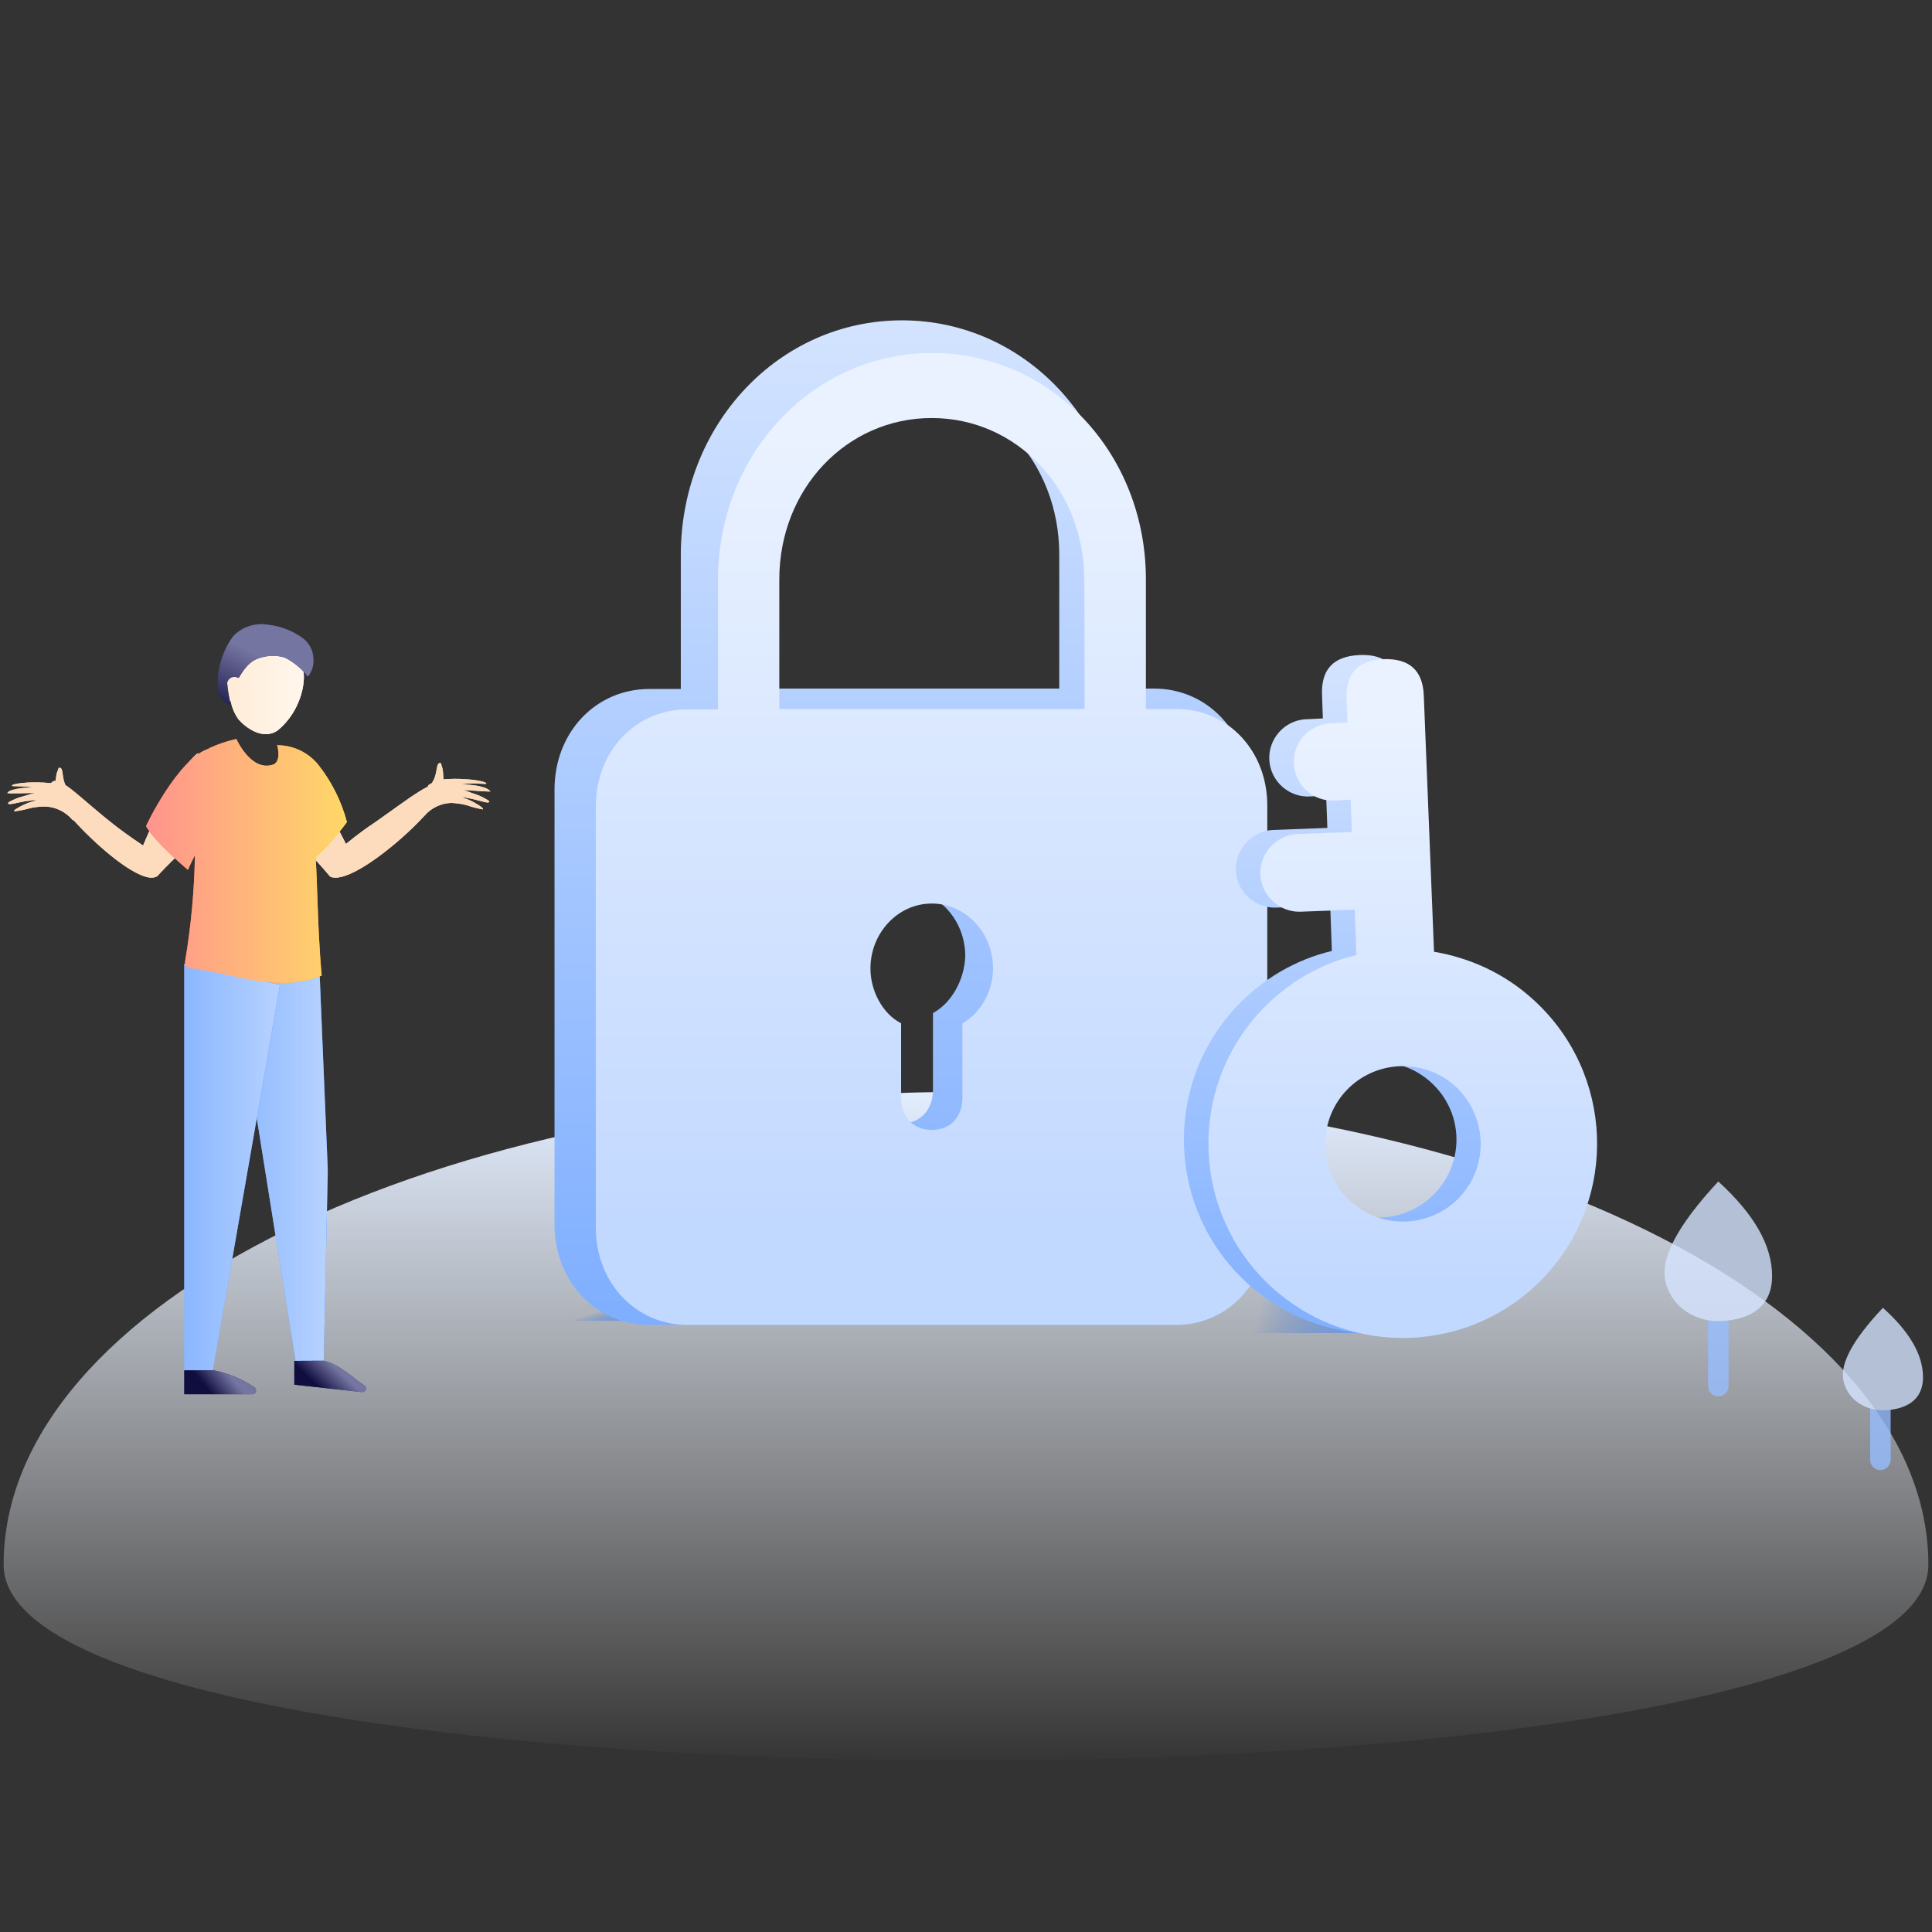 <?xml version="1.0" encoding="UTF-8"?>
<svg width="260px" height="260px" viewBox="0 0 260 260" version="1.1" xmlns="http://www.w3.org/2000/svg" xmlns:xlink="http://www.w3.org/1999/xlink">
    <rect x="0" y="0" width="260" height="260" fill="#333333" stroke="none"/>
    <title>没权限</title>
    <defs>
        <linearGradient x1="50%" y1="0%" x2="50%" y2="92.13%" id="linearGradient-1">
            <stop stop-color="#E2EDFF" offset="0%"></stop>
            <stop stop-color="#FFFFFF" stop-opacity="0" offset="100%"></stop>
        </linearGradient>
        <linearGradient x1="67.455%" y1="48.218%" x2="73.036%" y2="52.382%" id="linearGradient-2">
            <stop stop-color="#2B68CF" stop-opacity="0" offset="0%"></stop>
            <stop stop-color="#6FA5FF" offset="100%"></stop>
        </linearGradient>
        <linearGradient x1="13.537%" y1="50%" x2="83.315%" y2="61.672%" id="linearGradient-3">
            <stop stop-color="#2B68CF" stop-opacity="0" offset="0%"></stop>
            <stop stop-color="#6FA5FF" offset="100%"></stop>
        </linearGradient>
        <linearGradient x1="50%" y1="99.963%" x2="50%" y2="7.10542736e-13%" id="linearGradient-4">
            <stop stop-color="#7EAEFF" offset="0.018%"></stop>
            <stop stop-color="#D4E4FF" offset="100%"></stop>
        </linearGradient>
        <linearGradient x1="50%" y1="91.111%" x2="50%" y2="8.164%" id="linearGradient-5">
            <stop stop-color="#C1D8FF" offset="0.018%"></stop>
            <stop stop-color="#EAF2FF" offset="100%"></stop>
        </linearGradient>
        <linearGradient x1="50%" y1="99.963%" x2="50%" y2="7.10542736e-13%" id="linearGradient-6">
            <stop stop-color="#7EAEFF" offset="0.018%"></stop>
            <stop stop-color="#D4E4FF" offset="100%"></stop>
        </linearGradient>
        <linearGradient x1="50%" y1="91.111%" x2="50%" y2="8.164%" id="linearGradient-7">
            <stop stop-color="#C1D8FF" offset="0.018%"></stop>
            <stop stop-color="#EAF2FF" offset="100%"></stop>
        </linearGradient>
        <linearGradient x1="0.057%" y1="49.887%" x2="99.726%" y2="49.887%" id="linearGradient-8">
            <stop stop-color="#FFF7ED" offset="0%"></stop>
            <stop stop-color="#FFEBD6" offset="100%"></stop>
        </linearGradient>
        <linearGradient x1="100%" y1="50%" x2="0%" y2="50%" id="linearGradient-9">
            <stop stop-color="#8BB7FF" offset="0%"></stop>
            <stop stop-color="#3480FF" offset="100%"></stop>
            <stop stop-color="#3480FF" offset="100%"></stop>
        </linearGradient>
        <linearGradient x1="100%" y1="50%" x2="0%" y2="50%" id="linearGradient-10">
            <stop stop-color="#8BB7FF" offset="0%"></stop>
            <stop stop-color="#B7D2FF" offset="100%"></stop>
            <stop stop-color="#3480FF" offset="100%"></stop>
        </linearGradient>
        <linearGradient x1="29.054%" y1="56.204%" x2="72.187%" y2="130.967%" id="linearGradient-11">
            <stop stop-color="#494983" offset="0%"></stop>
            <stop stop-color="#272557" offset="100%"></stop>
        </linearGradient>
        <linearGradient x1="100%" y1="50.235%" x2="0.524%" y2="50.235%" id="linearGradient-12">
            <stop stop-color="#1F1E4A" offset="0%"></stop>
            <stop stop-color="#424677" offset="100%"></stop>
        </linearGradient>
        <linearGradient x1="100%" y1="50%" x2="0%" y2="50%" id="linearGradient-13">
            <stop stop-color="#8BB7FF" offset="0%"></stop>
            <stop stop-color="#3480FF" offset="100%"></stop>
            <stop stop-color="#3480FF" offset="100%"></stop>
        </linearGradient>
        <linearGradient x1="19463.619%" y1="50.141%" x2="19563.441%" y2="50.141%" id="linearGradient-14">
            <stop stop-color="#1F1E4A" offset="0%"></stop>
            <stop stop-color="#424677" offset="100%"></stop>
        </linearGradient>
        <linearGradient x1="1.13%" y1="50.01%" x2="100.031%" y2="50.01%" id="linearGradient-15">
            <stop stop-color="#FFC100" offset="0%"></stop>
            <stop stop-color="#FF4444" offset="100%"></stop>
        </linearGradient>
        <linearGradient x1="29.054%" y1="56.204%" x2="72.187%" y2="130.967%" id="linearGradient-16">
            <stop stop-color="#7575A2" offset="0%"></stop>
            <stop stop-color="#100E3F" offset="100%"></stop>
        </linearGradient>
        <linearGradient x1="29.054%" y1="51.639%" x2="72.187%" y2="71.392%" id="linearGradient-17">
            <stop stop-color="#7575A2" offset="0%"></stop>
            <stop stop-color="#100E3F" offset="100%"></stop>
        </linearGradient>
        <linearGradient x1="100%" y1="50%" x2="0%" y2="50%" id="linearGradient-18">
            <stop stop-color="#8BB7FF" offset="0%"></stop>
            <stop stop-color="#B7D2FF" offset="100%"></stop>
            <stop stop-color="#3480FF" offset="100%"></stop>
        </linearGradient>
        <linearGradient x1="29.054%" y1="50.954%" x2="72.187%" y2="62.452%" id="linearGradient-19">
            <stop stop-color="#7575A2" offset="0%"></stop>
            <stop stop-color="#100E3F" offset="100%"></stop>
        </linearGradient>
        <linearGradient x1="1.13%" y1="50.01%" x2="100.031%" y2="50.01%" id="linearGradient-20">
            <stop stop-color="#FFD768" offset="0%"></stop>
            <stop stop-color="#FF938D" offset="100%"></stop>
        </linearGradient>
    </defs>
    <g id="页面-1" stroke="none" stroke-width="1" fill="none" fill-rule="evenodd">
        <g id="无权限" transform="translate(-894, -341)">
            <g id="没权限" transform="translate(894, 341)">
                <rect id="矩形备份-18" fill="#E95252" fill-rule="nonzero" opacity="0" x="0" y="0" width="260" height="260"></rect>
                <g id="编组备份-3" transform="translate(0.488, 43)">
                    <path d="M259.024,167.578 C259.024,132.43 201.04,103.938 129.512,103.938 C57.985,103.938 -5.68434189e-14,132.43 -5.68434189e-14,167.578 C-5.68434189e-14,202.725 259.024,202.725 259.024,167.578 Z" id="椭圆形备份" fill="url(#linearGradient-1)" fill-rule="nonzero"></path>
                    <g id="12_权限" transform="translate(42.512, 0)" fill-rule="nonzero">
                        <g id="编组">
                            <g>
                                <polygon id="路径" fill="url(#linearGradient-2)" points="114.29 134.75 6.05 134.75 0.385 109.89 90.31 109.89"></polygon>
                                <polygon id="路径" fill="url(#linearGradient-3)" points="149.435 136.4 125.393 136.4 124.135 123.2 144.109 123.2"></polygon>
                                <g transform="translate(31.35, 0)" id="形状">
                                    <path d="M80.96,49.665 L76.725,49.665 L76.725,31.625 C76.725,14.08 63.58,0.11 47.025,0.11 C30.47,0.11 17.27,14.135 17.27,31.68 L17.27,49.72 L13.035,49.72 C5.83,49.72 0.275,55.55 0.275,63.25 L0.275,121.77 C0.275,129.415 5.775,135.3 13.035,135.3 L80.96,135.3 C88.165,135.3 93.72,129.47 93.72,121.77 L93.72,63.14 C93.665,55.55 88.165,49.665 80.96,49.665 L80.96,49.665 Z M51.205,93.335 L51.205,103.675 C51.205,106.37 49.5,108.185 46.97,108.185 C44.44,108.185 42.735,106.37 42.735,103.675 L42.735,93.335 C40.205,92.015 38.5,88.825 38.5,85.69 C38.5,80.74 42.295,76.67 47.025,76.67 C51.755,76.67 55.55,80.685 55.55,85.69 C55.44,88.825 53.735,91.96 51.205,93.335 L51.205,93.335 Z M68.2,49.665 L25.74,49.665 L25.74,31.625 C25.74,18.975 35.09,9.13 46.97,9.13 C58.85,9.13 68.2,19.03 68.2,31.625 C68.2,31.68 68.2,49.665 68.2,49.665 L68.2,49.665 Z" fill="url(#linearGradient-4)"></path>
                                    <path d="M83.985,52.415 L79.86,52.415 L79.86,34.98 C79.86,17.985 67.155,4.51 51.095,4.51 C35.09,4.51 22.275,18.04 22.275,35.035 L22.275,52.47 L18.15,52.47 C11.165,52.47 5.83,58.08 5.83,65.56 L5.83,122.21 C5.83,129.58 11.165,135.3 18.15,135.3 L83.875,135.3 C90.86,135.3 96.195,129.69 96.195,122.21 L96.195,65.505 C96.25,58.135 90.97,52.415 83.985,52.415 L83.985,52.415 Z M55.165,94.71 L55.165,104.72 C55.165,107.36 53.515,109.065 51.04,109.065 C48.565,109.065 46.915,107.305 46.915,104.72 L46.915,94.71 C44.44,93.445 42.79,90.365 42.79,87.34 C42.79,82.555 46.475,78.595 51.04,78.595 C55.605,78.595 59.29,82.5 59.29,87.34 C59.29,90.365 57.64,93.335 55.165,94.71 L55.165,94.71 Z M71.61,52.415 L30.525,52.415 L30.525,34.98 C30.525,22.77 39.6,13.255 51.04,13.255 C62.48,13.255 71.555,22.825 71.555,34.98 C71.61,35.035 71.61,52.415 71.61,52.415 L71.61,52.415 Z" fill="url(#linearGradient-5)"></path>
                                </g>
                            </g>
                            <g transform="translate(116.05, 45.1)" id="形状">
                                <path d="M23.87,0.055 C20.405,0.22 18.7,1.98 18.865,5.5 L18.975,8.58 L16.83,8.69 C16.775,8.69 16.72,8.69 16.665,8.69 C13.805,8.855 11.605,11.33 11.77,14.19 C11.935,17.05 14.41,19.25 17.27,19.085 L19.415,18.975 L19.58,23.32 L12.21,23.595 C9.405,23.76 7.205,26.125 7.26,28.93 C7.315,31.79 9.735,34.1 12.595,34.045 L19.965,33.77 L20.185,39.875 C15.345,41.03 10.835,43.615 7.205,47.52 C-2.585,58.135 -1.925,74.69 8.69,84.48 C19.305,94.27 35.86,93.61 45.65,82.995 C55.44,72.38 54.78,55.825 44.165,46.035 C40.26,42.405 35.53,40.26 30.635,39.435 L29.26,5.005 C29.205,1.54 27.39,-0.11 23.87,0.055 Z M34.155,72.38 C30.25,76.615 23.595,76.89 19.36,72.985 C15.125,69.08 14.85,62.425 18.755,58.19 C22.66,53.955 29.315,53.68 33.55,57.585 C37.84,61.49 38.115,68.09 34.155,72.38 Z" fill="url(#linearGradient-6)"></path>
                                <path d="M27.17,0.605 C23.705,0.77 22,2.53 22.165,6.05 L22.275,9.13 L20.13,9.24 C20.075,9.24 20.02,9.24 19.965,9.24 C17.105,9.405 14.905,11.88 15.07,14.74 C15.235,17.6 17.71,19.8 20.57,19.635 L22.715,19.525 L22.88,23.87 L15.51,24.145 C12.705,24.31 10.505,26.675 10.56,29.48 C10.615,32.34 13.035,34.65 15.895,34.595 L23.265,34.32 L23.485,40.425 C18.645,41.58 14.135,44.165 10.505,48.07 C0.715,58.685 1.375,75.24 11.99,85.03 C22.605,94.82 39.16,94.16 48.95,83.545 C58.74,72.93 58.08,56.375 47.465,46.585 C43.56,42.955 38.83,40.81 33.935,39.985 L32.56,5.555 C32.45,2.145 30.635,0.495 27.17,0.605 Z M37.455,72.93 C33.55,77.165 26.895,77.44 22.66,73.535 C18.425,69.63 18.15,62.975 22.055,58.74 C25.96,54.505 32.615,54.23 36.85,58.135 C41.085,62.095 41.36,68.695 37.455,72.93 Z" fill="url(#linearGradient-7)"></path>
                            </g>
                        </g>
                    </g>
                    <g id="树" opacity="0.8" transform="translate(223.512, 116)">
                        <g id="树2" transform="translate(0, 0)">
                            <line x1="7.241" y1="18.397" x2="7.241" y2="27.53" id="直线" stroke="#96BDFF" stroke-width="2.759" stroke-linecap="round"></line>
                            <path d="M7.239,0 C1.749,5.902 -0.618,10.391 0.137,13.466 C1.269,18.079 5.774,18.789 6.888,18.789 C8.001,18.789 14.483,18.876 14.483,12.728 C14.483,8.629 12.068,4.386 7.239,0 Z" id="路径-15" fill="#D5E4FF" fill-rule="nonzero"></path>
                        </g>
                        <g id="树3" transform="translate(24, 17)">
                            <line x1="5.057" y1="13.341" x2="5.057" y2="20.453" id="直线" stroke="#96BDFF" stroke-width="2.759" stroke-linecap="round"></line>
                            <path d="M5.393,0 C1.303,4.333 -0.46,7.628 0.102,9.886 C0.945,13.273 4.302,13.793 5.131,13.793 C5.961,13.793 10.789,13.857 10.789,9.344 C10.789,6.334 8.99,3.22 5.393,0 Z" id="路径-15" fill="#D5E4FF" fill-rule="nonzero"></path>
                        </g>
                    </g>
                </g>
                <g id="编组-2" transform="translate(33, 136) scale(-1, 1) translate(-33, -136) translate(0, 84)">
                    <path d="M6.329,20.883 L6.329,20.883 C6.329,20.333 6.422,19.528 6.422,19.528 L6.578,18.998 C6.68,18.556 6.763,18.684 6.781,18.684 C7.289,18.684 7.123,19.666 7.538,20.736 C7.632,20.958 7.743,21.171 7.87,21.374 L8.359,21.669 C8.46,21.737 9.438,26.421 8.792,25.665 C7.858,24.674 6.605,24.099 5.287,24.054 C4.594,24.079 3.904,24.178 3.23,24.349 C2.504,24.604 1.761,24.798 1.006,24.928 C1.006,24.732 1.209,24.604 1.348,24.516 C1.867,24.152 2.42,23.846 2.999,23.603 L3.58,23.377 L3.875,23.249 L3.552,23.298 C3.35,23.298 3.147,23.406 2.944,23.426 C2.344,23.485 0.646,24.035 0.388,23.995 C0.324,23.995 0.139,23.995 0.158,23.848 C0.176,23.701 1.375,23.112 1.707,22.994 C2.39,22.768 3.137,22.483 3.331,22.405 C3.331,22.405 3.516,22.356 3.525,22.326 C3.534,22.297 3.359,22.326 3.35,22.326 C3.174,22.326 -0.055,22.601 0.001,22.493 C0.056,22.385 0.453,22.12 0.711,22.022 C1.391,21.799 2.095,21.664 2.805,21.619 L3.525,21.521 C3.525,21.521 3.774,21.521 3.792,21.462 C3.811,21.403 3.645,21.462 3.617,21.462 C3.589,21.462 3.285,21.462 3.137,21.462 C2.56,21.418 1.98,21.418 1.403,21.462 C1.182,21.462 0.563,21.531 0.554,21.462 C0.499,21.138 2.842,20.863 3.322,20.863 C4.323,20.789 5.329,20.796 6.329,20.883 L6.329,20.883 Z" id="路径" fill="#FDDCBD"></path>
                    <path d="M27.024,18.023 C23.742,20.866 19.44,29.576 19.44,29.576 C19.44,29.576 17.533,27.974 15.625,26.733 C10.751,23.33 7.365,20.497 6.506,21.833 C5.38,23.558 18.296,35.594 21.577,33.964 C25.707,28.988 30.925,24.875 30.897,21.558 C30.906,19.985 27.024,18.023 27.024,18.023 Z" id="路径" fill="#FDDCBD"></path>
                    <path d="M58.54,21.473 L58.54,21.473 C58.513,21.026 58.463,20.581 58.391,20.14 C58.325,19.946 58.214,19.656 58.204,19.627 C58.083,19.202 58.009,19.328 57.981,19.328 C57.478,19.328 57.683,20.294 57.31,21.377 C57.23,21.604 57.13,21.824 57.013,22.034 C56.845,22.13 56.677,22.237 56.528,22.343 C56.379,22.449 55.597,27.069 56.268,26.306 C57.161,25.278 58.402,24.648 59.731,24.547 C60.434,24.53 61.136,24.592 61.826,24.73 C62.574,24.948 63.336,25.103 64.108,25.194 C64.108,25.011 63.875,24.885 63.735,24.808 C63.198,24.47 62.626,24.195 62.031,23.986 L61.426,23.793 L61.128,23.677 L61.454,23.677 C61.659,23.677 61.873,23.764 62.078,23.773 C62.683,23.773 64.424,24.257 64.676,24.208 C64.75,24.208 64.936,24.208 64.908,24.054 C64.88,23.899 63.651,23.377 63.307,23.29 C62.599,23.097 61.836,22.846 61.64,22.788 C61.64,22.788 61.454,22.788 61.435,22.72 C61.417,22.652 61.612,22.72 61.622,22.72 C61.789,22.72 65.067,22.826 65.011,22.72 C64.88,22.469 64.536,22.372 64.266,22.285 C63.567,22.107 62.853,22.007 62.134,21.985 L61.407,21.928 C61.407,21.928 61.147,21.928 61.128,21.928 C61.109,21.928 61.286,21.928 61.305,21.928 C61.324,21.928 61.64,21.928 61.789,21.928 C62.37,21.85 62.954,21.811 63.54,21.812 C63.772,21.812 64.387,21.812 64.406,21.744 C64.406,21.425 62.059,21.27 61.612,21.29 C60.585,21.269 59.558,21.33 58.54,21.473 L58.54,21.473 Z" id="路径" fill="#FDDCBD"></path>
                    <path d="M39.407,17.379 C42.822,20.118 46.742,29.791 46.742,29.791 C46.742,29.791 48.803,28.441 50.558,27.062 C55.261,23.428 58.189,19.976 59.143,21.421 C60.345,23.105 46.742,36.886 44.558,33.615 C40.198,28.859 34.885,25.616 34.761,22.287 C34.637,20.737 39.407,17.379 39.407,17.379 Z" id="路径" fill="#FDDCBD"></path>
                    <path d="M35.26,7.48 C35.26,5.612 34.725,3.856 33.315,3.127 C30.236,1.539 26.456,3.706 25.442,5.462 C24.898,6.397 24.99,8.517 25.866,10.563 C26.472,12.019 27.421,13.302 28.631,14.299 C30.669,15.701 32.992,13.851 33.905,12.814 C34.421,12.087 34.776,11.255 34.947,10.376 C35.478,10.253 35.885,9.818 35.979,9.274 C36.19,8.579 35.889,7.829 35.26,7.48 Z" id="路径" fill="url(#linearGradient-8)" fill-rule="nonzero"></path>
                    <polygon id="路径" fill="url(#linearGradient-9)" fill-rule="nonzero" points="22.973 47.336 21.885 73.507 22.434 99.126 26.227 99.126 34.759 45.701"></polygon>
                    <g>
                        <path d="M6.329,20.883 L6.329,20.883 C6.329,20.333 6.422,19.528 6.422,19.528 L6.578,18.998 C6.68,18.556 6.763,18.684 6.781,18.684 C7.289,18.684 7.123,19.666 7.538,20.736 C7.632,20.958 7.743,21.171 7.87,21.374 L8.359,21.669 C8.46,21.737 9.438,26.421 8.792,25.665 C7.858,24.674 6.605,24.099 5.287,24.054 C4.594,24.079 3.904,24.178 3.23,24.349 C2.504,24.604 1.761,24.798 1.006,24.928 C1.006,24.732 1.209,24.604 1.348,24.516 C1.867,24.152 2.42,23.846 2.999,23.603 L3.58,23.377 L3.875,23.249 L3.552,23.298 C3.35,23.298 3.147,23.406 2.944,23.426 C2.344,23.485 0.646,24.035 0.388,23.995 C0.324,23.995 0.139,23.995 0.158,23.848 C0.176,23.701 1.375,23.112 1.707,22.994 C2.39,22.768 3.137,22.483 3.331,22.405 C3.331,22.405 3.516,22.356 3.525,22.326 C3.534,22.297 3.359,22.326 3.35,22.326 C3.174,22.326 -0.055,22.601 0.001,22.493 C0.056,22.385 0.453,22.12 0.711,22.022 C1.391,21.799 2.095,21.664 2.805,21.619 L3.525,21.521 C3.525,21.521 3.774,21.521 3.792,21.462 C3.811,21.403 3.645,21.462 3.617,21.462 C3.589,21.462 3.285,21.462 3.137,21.462 C2.56,21.418 1.98,21.418 1.403,21.462 C1.182,21.462 0.563,21.531 0.554,21.462 C0.499,21.138 2.842,20.863 3.322,20.863 C4.323,20.789 5.329,20.796 6.329,20.883 L6.329,20.883 Z" id="路径" fill="#FDDCBD"></path>
                        <path d="M27.024,18.023 C23.742,20.866 19.44,29.576 19.44,29.576 C19.44,29.576 17.533,27.974 15.625,26.733 C10.751,23.33 7.365,20.497 6.506,21.833 C5.38,23.558 18.296,35.594 21.577,33.964 C25.707,28.988 30.925,24.875 30.897,21.558 C30.906,19.985 27.024,18.023 27.024,18.023 Z" id="路径" fill="#FDDCBD"></path>
                        <path d="M58.54,21.473 L58.54,21.473 C58.513,21.026 58.463,20.581 58.391,20.14 C58.325,19.946 58.214,19.656 58.204,19.627 C58.083,19.202 58.009,19.328 57.981,19.328 C57.478,19.328 57.683,20.294 57.31,21.377 C57.23,21.604 57.13,21.824 57.013,22.034 C56.845,22.13 56.677,22.237 56.528,22.343 C56.379,22.449 55.597,27.069 56.268,26.306 C57.161,25.278 58.402,24.648 59.731,24.547 C60.434,24.53 61.136,24.592 61.826,24.73 C62.574,24.948 63.336,25.103 64.108,25.194 C64.108,25.011 63.875,24.885 63.735,24.808 C63.198,24.47 62.626,24.195 62.031,23.986 L61.426,23.793 L61.128,23.677 L61.454,23.677 C61.659,23.677 61.873,23.764 62.078,23.773 C62.683,23.773 64.424,24.257 64.676,24.208 C64.75,24.208 64.936,24.208 64.908,24.054 C64.88,23.899 63.651,23.377 63.307,23.29 C62.599,23.097 61.836,22.846 61.64,22.788 C61.64,22.788 61.454,22.788 61.435,22.72 C61.417,22.652 61.612,22.72 61.622,22.72 C61.789,22.72 65.067,22.826 65.011,22.72 C64.88,22.469 64.536,22.372 64.266,22.285 C63.567,22.107 62.853,22.007 62.134,21.985 L61.407,21.928 C61.407,21.928 61.147,21.928 61.128,21.928 C61.109,21.928 61.286,21.928 61.305,21.928 C61.324,21.928 61.64,21.928 61.789,21.928 C62.37,21.85 62.954,21.811 63.54,21.812 C63.772,21.812 64.387,21.812 64.406,21.744 C64.406,21.425 62.059,21.27 61.612,21.29 C60.585,21.269 59.558,21.33 58.54,21.473 L58.54,21.473 Z" id="路径" fill="#FDDCBD"></path>
                        <path d="M39.407,17.379 C42.822,20.118 46.742,29.791 46.742,29.791 C46.742,29.791 48.803,28.441 50.558,27.062 C55.261,23.428 58.189,19.976 59.143,21.421 C60.345,23.105 46.742,36.886 44.558,33.615 C40.198,28.859 34.885,25.616 34.761,22.287 C34.637,20.737 39.407,17.379 39.407,17.379 Z" id="路径" fill="#FDDCBD"></path>
                        <path d="M35.26,7.48 C35.26,5.612 34.725,3.856 33.315,3.127 C30.236,1.539 26.456,3.706 25.442,5.462 C24.898,6.397 24.99,8.517 25.866,10.563 C26.472,12.019 27.421,13.302 28.631,14.299 C30.669,15.701 32.992,13.851 33.905,12.814 C34.421,12.087 34.776,11.255 34.947,10.376 C35.478,10.253 35.885,9.818 35.979,9.274 C36.19,8.579 35.889,7.829 35.26,7.48 Z" id="路径" fill="url(#linearGradient-8)" fill-rule="nonzero"></path>
                        <polygon id="路径" fill="url(#linearGradient-10)" fill-rule="nonzero" points="22.973 47.336 21.885 73.507 22.434 99.126 26.227 99.126 34.759 45.701"></polygon>
                        <path d="M36.69,7.897 C36.69,9.607 36.062,10.625 34.912,10.943 C35.177,9.941 35.351,8.919 35.434,7.887 C35.364,7.56 35.142,7.285 34.835,7.147 C34.513,7.065 34.173,7.092 33.869,7.224 C32.903,5.543 32.11,4.909 31.231,4.611 C30.1,4.195 28.865,4.148 27.705,4.476 C26.483,5.093 25.413,5.973 24.575,7.051 C24.015,6.385 23.748,5.523 23.831,4.659 C23.849,3.499 24.437,2.422 25.406,1.776 C26.711,0.86 28.225,0.282 29.811,0.095 C31.541,-0.237 33.324,0.311 34.564,1.556 C35.938,3.388 36.683,5.611 36.69,7.897 L36.69,7.897 Z" id="头发" fill="url(#linearGradient-11)"></path>
                        <path d="M26.391,99.145 L26.391,102.341 L17.309,103.341 C17.061,103.369 16.829,103.223 16.757,102.994 C16.686,102.765 16.796,102.52 17.018,102.412 C18.643,101.292 20.495,99.514 22.454,99.126 L26.391,99.145 Z" id="路径" fill="url(#linearGradient-12)" fill-rule="nonzero"></path>
                        <polyline id="路径" fill="url(#linearGradient-13)" fill-rule="nonzero" points="41.195 45.701 28.322 48.525 32.448 72.245 37.365 100.414 41.195 100.414"></polyline>
                        <path d="M41.195,100.423 L41.195,103.632 L32.082,103.632 C31.844,103.639 31.631,103.492 31.562,103.273 C31.494,103.054 31.588,102.819 31.79,102.699 C33.424,101.582 35.281,100.803 37.245,100.414 L41.195,100.423 Z" id="路径" fill="url(#linearGradient-14)" fill-rule="nonzero"></path>
                        <path d="M46.344,27.191 C46.419,27.191 42.051,18.126 37.984,16.782 L37.795,16.659 C36.639,16.129 35.431,15.724 34.191,15.448 C34.191,15.448 32.181,19.99 29.161,18.864 C28.076,18.325 28.708,16.234 28.708,16.234 L28.614,16.29 C26.522,16.309 24.545,17.251 23.207,18.864 C21.389,21.154 20.062,23.795 19.31,26.623 C20.551,28.335 21.958,29.92 23.509,31.354 C23.311,35.234 23.226,39.388 23.085,41.867 C22.981,43.759 22.868,45.576 22.707,47.289 C28.784,49.702 34.266,47.024 40.456,46.286 C40.618,46.28 40.776,46.228 40.909,46.135 C41.154,45.926 41.116,45.51 41.06,45.188 C40.283,40.53 39.851,35.821 39.767,31.099 C40.371,32.272 40.711,33.067 40.711,33.067 C40.711,33.067 45.098,29.386 46.344,27.191 Z" id="路径" fill="url(#linearGradient-15)" fill-rule="nonzero"></path>
                    </g>
                    <path d="M34.912,10.943 C35.177,9.941 35.351,8.919 35.434,7.887 C35.364,7.56 35.142,7.285 34.835,7.147 C34.513,7.065 34.173,7.092 33.869,7.224 C32.903,5.543 32.11,4.909 31.231,4.611 C30.1,4.195 28.865,4.148 27.705,4.476 C26.483,5.093 25.413,5.973 24.575,7.051 C24.015,6.385 23.748,5.523 23.831,4.659 C23.849,3.499 24.437,2.422 25.406,1.776 C26.711,0.86 28.225,0.282 29.811,0.095 C31.541,-0.237 33.324,0.311 34.564,1.556 C35.938,3.388 36.683,5.611 36.69,7.897 C36.69,9.607 36.062,10.625 34.912,10.943 Z" id="头发" fill="url(#linearGradient-16)"></path>
                    <path d="M26.391,99.145 L26.391,102.341 L17.309,103.341 C17.061,103.369 16.829,103.223 16.757,102.994 C16.686,102.765 16.796,102.52 17.018,102.412 C18.643,101.292 20.495,99.514 22.454,99.126 L26.391,99.145 Z" id="路径" fill="url(#linearGradient-17)"></path>
                    <polyline id="路径" fill="url(#linearGradient-18)" fill-rule="nonzero" points="41.195 45.701 28.322 48.525 32.448 72.245 37.365 100.414 41.195 100.414"></polyline>
                    <path d="M41.195,100.423 L41.195,103.632 L32.082,103.632 C31.844,103.639 31.631,103.492 31.562,103.273 C31.494,103.054 31.588,102.819 31.79,102.699 C33.424,101.582 35.281,100.803 37.245,100.414 L41.195,100.423 Z" id="路径" fill="url(#linearGradient-19)"></path>
                    <path d="M46.344,27.191 C46.419,27.191 42.051,18.126 37.984,16.782 L37.795,16.659 C36.639,16.129 35.431,15.724 34.191,15.448 C34.191,15.448 32.181,19.99 29.161,18.864 C28.076,18.325 28.708,16.234 28.708,16.234 L28.614,16.29 C26.522,16.309 24.545,17.251 23.207,18.864 C21.389,21.154 20.062,23.795 19.31,26.623 C20.551,28.335 21.958,29.92 23.509,31.354 C23.311,35.234 23.226,39.388 23.085,41.867 C22.981,43.759 22.868,45.576 22.707,47.289 C28.784,49.702 34.266,47.024 40.456,46.286 C40.618,46.28 40.776,46.228 40.909,46.135 C41.154,45.926 41.116,45.51 41.06,45.188 C40.283,40.53 39.851,35.821 39.767,31.099 C40.371,32.272 40.711,33.067 40.711,33.067 C40.711,33.067 45.098,29.386 46.344,27.191 Z" id="路径" fill="url(#linearGradient-20)" fill-rule="nonzero"></path>
                </g>
            </g>
        </g>
    </g>
</svg>